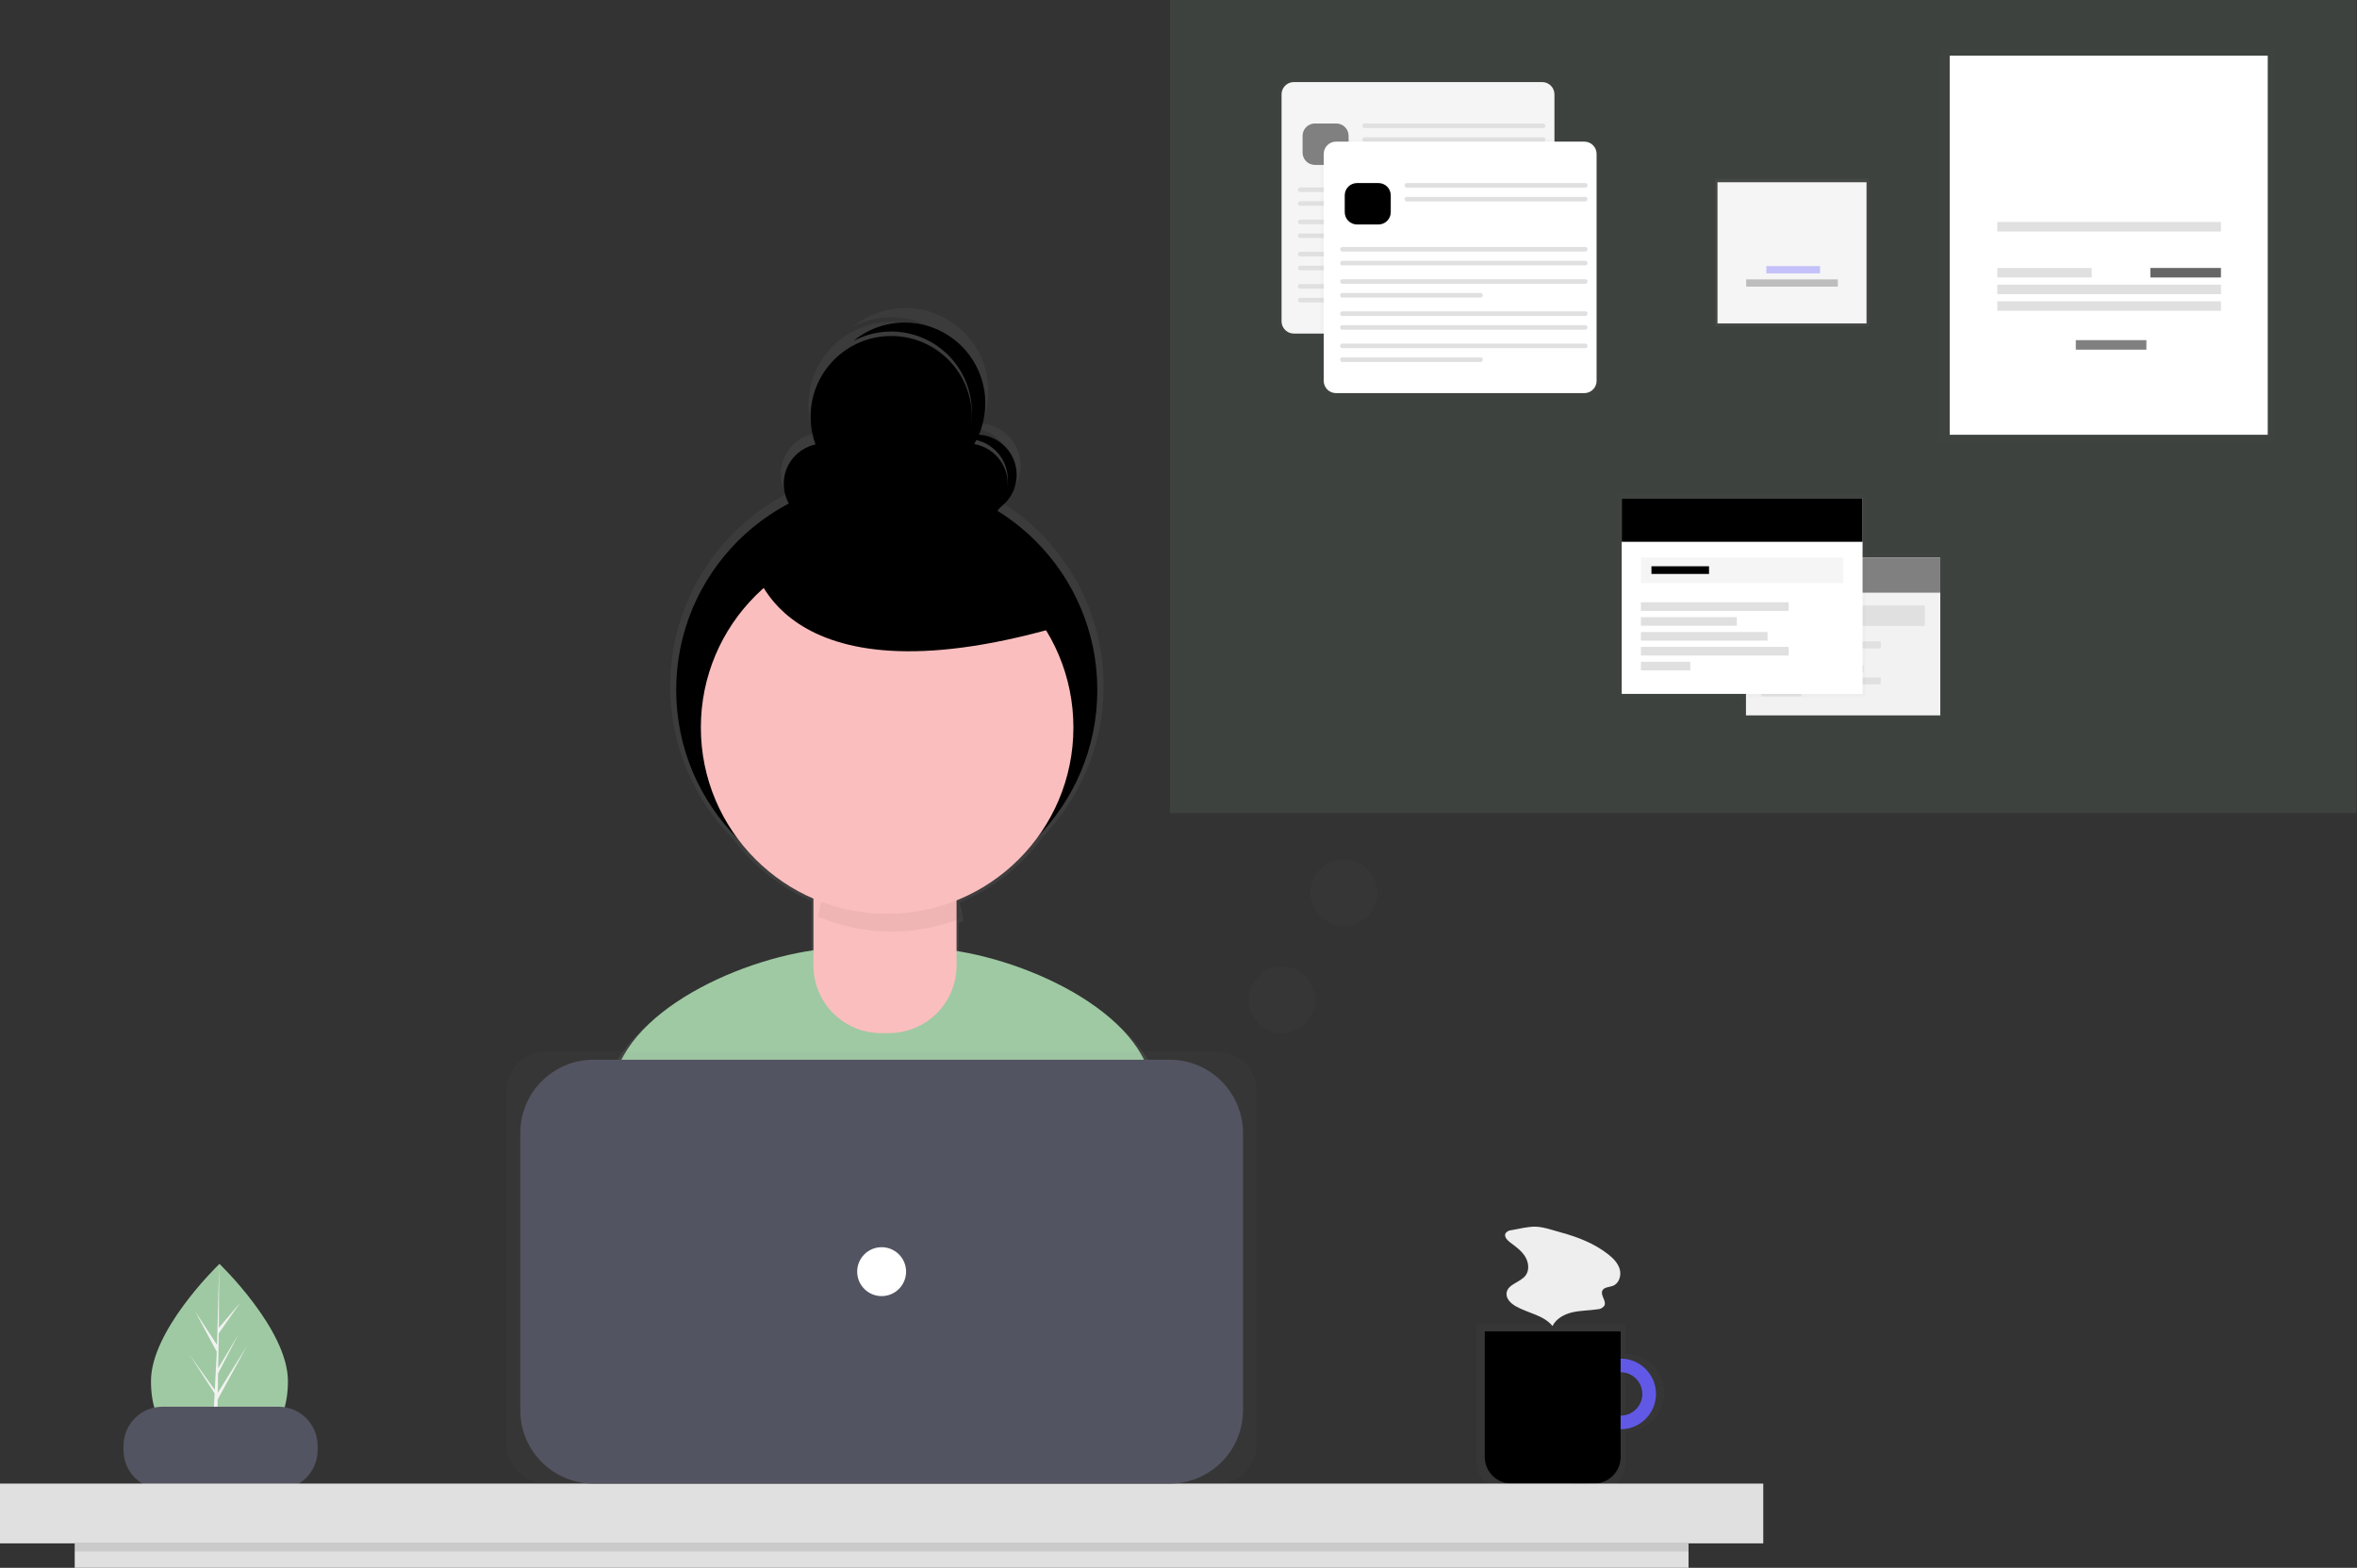 <svg width="863" height="574" viewBox="0 0 863 574" fill="none" xmlns="http://www.w3.org/2000/svg">
<rect x="0" y="0" width="863" height="574" fill="#333333" stroke="none"/>
<g id="undraw_Organizing_projects_0p9a 1" clip-path="url(#clip0)">
<path id="Vector" d="M105.422 505.622C105.422 524.503 94.198 531.096 80.353 531.096C80.031 531.096 79.71 531.092 79.391 531.083C78.75 531.069 78.114 531.042 77.487 530.996C64.99 530.113 55.282 523.18 55.282 505.622C55.282 487.453 78.497 464.525 80.248 462.823L80.252 462.821C80.318 462.755 80.353 462.722 80.353 462.722C80.353 462.722 105.422 486.74 105.422 505.622Z" fill="#9FC9A3"/>
<path id="Vector_2" d="M79.438 528.207L88.608 515.395L79.415 529.613L79.391 531.083C78.75 531.069 78.114 531.042 77.487 530.996L78.475 512.107L78.468 511.961L78.485 511.933L78.577 510.149L69.362 495.895L78.605 508.811L78.628 509.189L79.375 494.917L71.486 480.189L79.471 492.41L80.248 462.823L80.252 462.722V462.821L80.123 486.153L87.976 476.903L80.09 488.162L79.882 500.94L87.216 488.678L79.851 502.822L79.736 509.926L90.382 492.856L79.696 512.405L79.438 528.207Z" fill="#F2F2F2"/>
<path id="Vector_3" d="M423.935 396.448C417.237 372.135 380.046 354.216 351.027 349.59V337.911C351.564 337.711 352.097 337.506 352.628 337.294C352.475 334.96 352.006 332.657 351.234 330.45C363.629 325.41 374.333 316.944 382.092 306.043C390.259 297.496 396.413 287.233 400.105 276.004C403.797 264.774 404.934 252.861 403.432 241.136C401.93 229.411 397.828 218.169 391.425 208.232C385.022 198.296 376.48 189.915 366.423 183.703C369.181 181.963 371.324 179.402 372.548 176.38C373.773 173.358 374.018 170.028 373.249 166.859C372.48 163.69 370.735 160.843 368.261 158.719C365.788 156.595 362.709 155.301 359.461 155.02C362.113 148.757 362.588 141.786 360.809 135.221C359.031 128.657 355.102 122.879 349.651 118.811C344.2 114.744 337.543 112.622 330.744 112.786C323.945 112.949 317.397 115.389 312.148 119.714C316.778 117.25 321.967 116.027 327.21 116.164C332.453 116.3 337.571 117.792 342.067 120.493C346.563 123.194 350.282 127.013 352.864 131.578C355.446 136.143 356.803 141.299 356.801 146.544C356.801 146.811 356.785 147.073 356.779 147.338C356.646 142.939 355.559 138.622 353.593 134.684C351.628 130.746 348.83 127.283 345.394 124.533C341.959 121.782 337.966 119.811 333.694 118.756C329.421 117.701 324.97 117.586 320.649 118.42C316.328 119.254 312.239 121.016 308.666 123.586C305.093 126.155 302.121 129.47 299.955 133.301C297.789 137.132 296.481 141.388 296.122 145.775C295.763 150.161 296.361 154.573 297.874 158.705C295.553 159.207 293.382 160.246 291.535 161.739C289.688 163.231 288.216 165.136 287.238 167.3C286.261 169.464 285.804 171.827 285.904 174.2C286.005 176.572 286.66 178.888 287.817 180.962C276.821 186.74 267.335 195.018 260.121 205.131C252.908 215.244 248.169 226.909 246.287 239.187C244.404 251.466 245.43 264.014 249.282 275.824C253.134 287.633 259.704 298.374 268.464 307.181C275.845 317.126 285.718 324.949 297.086 329.862V349.329C267.76 353.519 229.14 371.771 222.392 396.684C216.512 418.393 210.234 442.235 207.111 456.233C233.882 475.044 290.056 486.089 325.26 486.089C358.708 486.089 413.378 476.12 439.361 458.992C436.547 443.611 430.072 418.722 423.935 396.448ZM370.308 171.869C370.308 172.146 370.296 172.42 370.282 172.693C370.085 169.26 368.731 165.995 366.439 163.431C364.147 160.868 361.053 159.157 357.663 158.58C357.958 158.081 358.238 157.574 358.505 157.059C361.858 157.827 364.851 159.711 366.995 162.401C369.139 165.091 370.307 168.429 370.308 171.869V171.869Z" fill="url(#paint0_linear)"/>
<path id="Vector_4" d="M325.203 480.773C357.698 480.773 410.811 471.088 436.053 454.447C433.319 439.504 427.028 415.324 421.067 393.685C413.474 366.126 365.555 347.021 336.97 347.021H309.424C280.75 347.021 232.761 366.237 225.265 393.914C219.552 415.005 213.453 438.168 210.419 451.767C236.427 470.042 291.001 480.773 325.203 480.773Z" fill="#9FC9A3"/>
<path id="Vector_5" d="M324.68 329.687C367.257 329.687 401.772 295.172 401.772 252.595C401.772 210.018 367.257 175.503 324.68 175.503C282.103 175.503 247.588 210.018 247.588 252.595C247.588 295.172 282.103 329.687 324.68 329.687Z" fill="black"/>
<path id="Vector_6" d="M303.866 306.181H344.201C345.801 306.181 347.336 306.817 348.468 307.949C349.6 309.08 350.236 310.615 350.236 312.216V353.458C350.236 356.712 349.595 359.934 348.35 362.94C347.104 365.947 345.279 368.679 342.978 370.98C340.677 373.281 337.945 375.106 334.939 376.351C331.932 377.596 328.71 378.237 325.456 378.237H322.611C319.357 378.237 316.135 377.596 313.128 376.351C310.122 375.106 307.39 373.281 305.089 370.98C302.788 368.679 300.963 365.947 299.717 362.94C298.472 359.934 297.831 356.712 297.831 353.458V312.216C297.831 311.423 297.987 310.639 298.291 309.906C298.594 309.174 299.038 308.509 299.599 307.949C300.159 307.388 300.824 306.944 301.557 306.64C302.289 306.337 303.074 306.181 303.866 306.181V306.181Z" fill="#FBBEBE"/>
<path id="Vector_7" opacity="0.05" d="M326.454 341.097C335.134 341.102 343.734 339.445 351.79 336.215C351.378 329.853 348.56 323.885 343.909 319.524C339.257 315.163 333.121 312.734 326.745 312.732H324.597C318.327 312.733 312.284 315.079 307.656 319.309C303.027 323.539 300.148 329.347 299.583 335.591C308.073 339.234 317.216 341.107 326.454 341.097V341.097Z" fill="black"/>
<path id="Vector_8" d="M324.817 334.547C362.484 334.547 393.02 304.011 393.02 266.344C393.02 228.676 362.484 198.141 324.817 198.141C287.149 198.141 256.614 228.676 256.614 266.344C256.614 304.011 287.149 334.547 324.817 334.547Z" fill="#FBBEBE"/>
<path id="Vector_9" d="M301.717 191.905C309.87 191.905 316.479 185.296 316.479 177.143C316.479 168.99 309.87 162.381 301.717 162.381C293.564 162.381 286.954 168.99 286.954 177.143C286.954 185.296 293.564 191.905 301.717 191.905Z" fill="black"/>
<path id="Vector_10" d="M354.205 191.905C362.358 191.905 368.967 185.296 368.967 177.143C368.967 168.99 362.358 162.381 354.205 162.381C346.052 162.381 339.442 168.99 339.442 177.143C339.442 185.296 346.052 191.905 354.205 191.905Z" fill="black"/>
<path id="Vector_11" d="M326.32 182.064C342.626 182.064 355.845 168.845 355.845 152.539C355.845 136.233 342.626 123.014 326.32 123.014C310.014 123.014 296.796 136.233 296.796 152.539C296.796 168.845 310.014 182.064 326.32 182.064Z" fill="black"/>
<path id="Vector_12" d="M357.485 159.1C354.55 159.096 351.68 159.97 349.247 161.612C352.634 160.402 356.346 160.47 359.686 161.805C363.026 163.139 365.763 165.647 367.384 168.858C369.005 172.068 369.397 175.76 368.487 179.24C367.577 182.719 365.428 185.747 362.443 187.753C365.72 186.586 368.479 184.299 370.233 181.296C371.988 178.293 372.625 174.766 372.032 171.339C371.439 167.911 369.654 164.804 366.992 162.564C364.331 160.325 360.964 159.098 357.485 159.1V159.1Z" fill="black"/>
<path id="Vector_13" d="M331.241 118.094C324.388 118.083 317.746 120.467 312.464 124.833C318.926 121.398 326.433 120.485 333.53 122.271C340.626 124.058 346.806 128.416 350.871 134.502C354.937 140.587 356.597 147.965 355.53 155.205C354.463 162.445 350.745 169.03 345.097 173.684C350.915 170.593 355.531 165.645 358.212 159.627C360.892 153.609 361.483 146.867 359.889 140.475C358.296 134.083 354.61 128.407 349.419 124.351C344.228 120.296 337.829 118.093 331.241 118.094V118.094Z" fill="black"/>
<path id="Vector_14" d="M275.472 205.027C275.472 205.027 283.674 259.156 387.01 229.631L336.162 185.344L275.472 205.027Z" fill="black"/>
<path id="Vector_15" d="M101.985 515.012H59.525C51.629 515.012 45.227 521.413 45.227 529.309V530.951C45.227 538.847 51.629 545.248 59.525 545.248H101.985C109.881 545.248 116.283 538.847 116.283 530.951V529.309C116.283 521.413 109.881 515.012 101.985 515.012Z" fill="#535461"/>
<g id="Group" opacity="0.7">
<path id="Vector_16" opacity="0.7" d="M595.133 495.697V484.802H540.658V535.192C540.658 538.009 541.777 540.711 543.769 542.703C545.761 544.696 548.463 545.815 551.281 545.815H584.511C587.328 545.815 590.03 544.696 592.022 542.703C594.014 540.711 595.133 538.009 595.133 535.192V524.025C598.89 524.025 602.493 522.532 605.149 519.876C607.805 517.22 609.297 513.617 609.297 509.861C609.297 506.105 607.805 502.502 605.149 499.846C602.493 497.19 598.89 495.697 595.133 495.697V495.697ZM595.133 518.577V501.145C597.444 501.147 599.658 502.067 601.291 503.701C602.923 505.335 603.84 507.551 603.84 509.861C603.84 512.171 602.923 514.387 601.291 516.021C599.658 517.655 597.444 518.575 595.133 518.577V518.577Z" fill="url(#paint1_linear)"/>
</g>
<path id="Vector_17" d="M593.381 497.403C590.823 497.403 588.323 498.161 586.196 499.582C584.069 501.003 582.412 503.023 581.433 505.386C580.454 507.749 580.198 510.349 580.697 512.858C581.196 515.366 582.428 517.67 584.236 519.479C586.045 521.288 588.349 522.519 590.858 523.018C593.366 523.517 595.967 523.261 598.33 522.282C600.693 521.303 602.712 519.646 604.133 517.519C605.554 515.393 606.313 512.892 606.313 510.335C606.313 508.636 605.978 506.955 605.328 505.386C604.678 503.817 603.726 502.391 602.525 501.19C601.324 499.99 599.899 499.037 598.33 498.387C596.761 497.737 595.079 497.403 593.381 497.403ZM593.381 518.293C591.807 518.293 590.268 517.826 588.959 516.952C587.651 516.077 586.631 514.834 586.028 513.38C585.426 511.926 585.268 510.326 585.575 508.782C585.883 507.238 586.64 505.82 587.753 504.707C588.866 503.594 590.284 502.836 591.828 502.529C593.372 502.222 594.972 502.38 596.426 502.982C597.88 503.585 599.123 504.605 599.998 505.913C600.872 507.222 601.339 508.761 601.339 510.335C601.339 512.445 600.5 514.469 599.008 515.962C597.516 517.454 595.491 518.293 593.381 518.293Z" fill="#6C63FF"/>
<path id="Vector_18" opacity="0.1" d="M593.381 497.403C590.823 497.403 588.323 498.161 586.196 499.582C584.069 501.003 582.412 503.023 581.433 505.386C580.454 507.749 580.198 510.349 580.697 512.858C581.196 515.366 582.428 517.67 584.236 519.479C586.045 521.288 588.349 522.519 590.858 523.018C593.366 523.517 595.967 523.261 598.33 522.282C600.693 521.303 602.712 519.646 604.133 517.519C605.554 515.393 606.313 512.892 606.313 510.335C606.313 508.636 605.978 506.955 605.328 505.386C604.678 503.817 603.726 502.391 602.525 501.19C601.324 499.99 599.899 499.037 598.33 498.387C596.761 497.737 595.079 497.403 593.381 497.403ZM593.381 518.293C591.807 518.293 590.268 517.826 588.959 516.952C587.651 516.077 586.631 514.834 586.028 513.38C585.426 511.926 585.268 510.326 585.575 508.782C585.883 507.238 586.64 505.82 587.753 504.707C588.866 503.594 590.284 502.836 591.828 502.529C593.372 502.222 594.972 502.38 596.426 502.982C597.88 503.585 599.123 504.605 599.998 505.913C600.872 507.222 601.339 508.761 601.339 510.335C601.339 512.445 600.5 514.469 599.008 515.962C597.516 517.454 595.491 518.293 593.381 518.293Z" fill="black"/>
<path id="Vector_19" d="M543.642 487.455H593.381V533.412C593.381 535.998 592.354 538.478 590.525 540.306C588.697 542.135 586.217 543.162 583.631 543.162H553.392C550.806 543.162 548.326 542.135 546.498 540.306C544.669 538.478 543.642 535.998 543.642 533.412V487.455Z" fill="black"/>
<path id="Vector_20" d="M645.606 543.162H0V565.047H645.606V543.162Z" fill="#E0E0E0"/>
<g id="Group_2" opacity="0.7">
<path id="Vector_21" opacity="0.7" d="M445.581 385.061H200.025C192.017 385.061 185.525 391.553 185.525 399.561V528.662C185.525 536.67 192.017 543.162 200.025 543.162H445.581C453.59 543.162 460.081 536.67 460.081 528.662V399.561C460.081 391.553 453.59 385.061 445.581 385.061Z" fill="url(#paint2_linear)"/>
</g>
<path id="Vector_22" d="M428.272 387.978H217.334C202.513 387.978 190.499 399.992 190.499 414.813V516.327C190.499 531.148 202.513 543.162 217.334 543.162H428.272C443.093 543.162 455.108 531.148 455.108 516.327V414.813C455.108 399.992 443.093 387.978 428.272 387.978Z" fill="#535461"/>
<path id="Vector_23" d="M322.803 474.523C327.748 474.523 331.756 470.515 331.756 465.57C331.756 460.625 327.748 456.617 322.803 456.617C317.858 456.617 313.85 460.625 313.85 465.57C313.85 470.515 317.858 474.523 322.803 474.523Z" fill="white"/>
<path id="Vector_24" d="M618.25 565.047H27.356V574H618.25V565.047Z" fill="#E0E0E0"/>
<path id="Vector_25" opacity="0.1" d="M618.25 565.047H27.356V568.031H618.25V565.047Z" fill="black"/>
<path id="Vector_26" opacity="0.1" d="M584.428 487.455V533.463C584.428 536.035 583.406 538.502 581.587 540.321C579.768 542.14 577.301 543.162 574.729 543.162H579.703C582.275 543.162 584.742 542.14 586.561 540.321C588.38 538.502 589.402 536.035 589.402 533.463V487.455H584.428Z" fill="black"/>
<path id="Vector_27" d="M553.458 450.373C553.032 450.387 552.615 450.494 552.235 450.686C551.856 450.879 551.523 451.153 551.261 451.488C550.609 452.671 551.791 454.005 552.87 454.817C554.863 456.319 556.964 457.794 558.319 459.889C559.674 461.985 560.099 464.91 558.618 466.918C556.684 469.541 552.071 470.105 551.624 473.332C551.337 475.405 553.129 477.173 554.944 478.212C559.424 480.779 565.2 481.464 568.445 485.48C569.788 482.719 572.79 481.123 575.783 480.442C578.776 479.76 581.886 479.811 584.921 479.349C585.417 479.339 585.903 479.213 586.341 478.981C586.779 478.749 587.156 478.417 587.442 478.012C588.29 476.29 585.873 474.225 586.707 472.497C587.342 471.181 589.208 471.284 590.57 470.757C592.789 469.899 593.704 467.044 593.074 464.75C592.444 462.457 590.666 460.664 588.796 459.195C583.755 455.234 577.695 452.905 571.565 451.229C568.714 450.45 565.367 449.228 562.406 449.11C559.547 448.996 556.287 449.889 553.458 450.373Z" fill="#EEEEEE"/>
<path id="Vector_28" opacity="0.1" d="M862.844 0H428.368V297.668H862.844V0Z" fill="#9FC9A3"/>
<g id="Group_3" opacity="0.5">
<path id="Vector_29" opacity="0.5" d="M565.759 29.316H472.483C469.998 29.316 467.983 31.331 467.983 33.816V119.178C467.983 121.663 469.998 123.678 472.483 123.678H565.759C568.245 123.678 570.259 121.663 570.259 119.178V33.816C570.259 31.331 568.245 29.316 565.759 29.316Z" fill="url(#paint3_linear)"/>
</g>
<path id="Vector_30" d="M564.648 30.047H473.732C471.247 30.047 469.232 32.062 469.232 34.547V117.621C469.232 120.107 471.247 122.121 473.732 122.121H564.648C567.134 122.121 569.148 120.107 569.148 117.621V34.547C569.148 32.062 567.134 30.047 564.648 30.047Z" fill="#F5F5F5"/>
<path id="Vector_31" d="M489.282 45.213H481.432C478.947 45.213 476.932 47.227 476.932 49.713V55.878C476.932 58.363 478.947 60.378 481.432 60.378H489.282C491.768 60.378 493.782 58.363 493.782 55.878V49.713C493.782 47.227 491.768 45.213 489.282 45.213Z" fill="#808080"/>
<path id="Vector_32" d="M565.026 45.213H499.634C499.194 45.213 498.838 45.569 498.838 46.01V46.101C498.838 46.541 499.194 46.898 499.634 46.898H565.026C565.466 46.898 565.823 46.541 565.823 46.101V46.01C565.823 45.569 565.466 45.213 565.026 45.213Z" fill="#E0E0E0"/>
<path id="Vector_33" d="M565.026 50.268H499.634C499.194 50.268 498.838 50.625 498.838 51.065V51.156C498.838 51.596 499.194 51.953 499.634 51.953H565.026C565.466 51.953 565.823 51.596 565.823 51.156V51.065C565.823 50.625 565.466 50.268 565.026 50.268Z" fill="#E0E0E0"/>
<path id="Vector_34" d="M565.026 68.616H476.044C475.604 68.616 475.247 68.973 475.247 69.413V69.504C475.247 69.944 475.604 70.301 476.044 70.301H565.026C565.466 70.301 565.823 69.944 565.823 69.504V69.413C565.823 68.973 565.466 68.616 565.026 68.616Z" fill="#E0E0E0"/>
<path id="Vector_35" d="M565.026 73.671H476.044C475.604 73.671 475.247 74.028 475.247 74.468V74.559C475.247 74.999 475.604 75.356 476.044 75.356H565.026C565.466 75.356 565.823 74.999 565.823 74.559V74.468C565.823 74.028 565.466 73.671 565.026 73.671Z" fill="#E0E0E0"/>
<path id="Vector_36" d="M565.026 80.411H476.044C475.604 80.411 475.247 80.768 475.247 81.208V81.3C475.247 81.74 475.604 82.096 476.044 82.096H565.026C565.466 82.096 565.823 81.74 565.823 81.3V81.208C565.823 80.768 565.466 80.411 565.026 80.411Z" fill="#E0E0E0"/>
<path id="Vector_37" d="M526.686 85.466H476.044C475.604 85.466 475.247 85.823 475.247 86.263V86.355C475.247 86.795 475.604 87.151 476.044 87.151H526.686C527.126 87.151 527.483 86.795 527.483 86.355V86.263C527.483 85.823 527.126 85.466 526.686 85.466Z" fill="#E0E0E0"/>
<path id="Vector_38" d="M565.026 92.19H476.044C475.604 92.19 475.247 92.547 475.247 92.987V93.079C475.247 93.519 475.604 93.875 476.044 93.875H565.026C565.466 93.875 565.823 93.519 565.823 93.079V92.987C565.823 92.547 565.466 92.19 565.026 92.19Z" fill="#E0E0E0"/>
<path id="Vector_39" d="M565.026 97.246H476.044C475.604 97.246 475.247 97.602 475.247 98.042V98.134C475.247 98.574 475.604 98.93 476.044 98.93H565.026C565.466 98.93 565.823 98.574 565.823 98.134V98.042C565.823 97.602 565.466 97.246 565.026 97.246Z" fill="#E0E0E0"/>
<path id="Vector_40" d="M565.026 103.986H476.044C475.604 103.986 475.247 104.342 475.247 104.782V104.874C475.247 105.314 475.604 105.671 476.044 105.671H565.026C565.466 105.671 565.823 105.314 565.823 104.874V104.782C565.823 104.342 565.466 103.986 565.026 103.986Z" fill="#E0E0E0"/>
<path id="Vector_41" d="M526.686 109.041H476.044C475.604 109.041 475.247 109.397 475.247 109.838V109.929C475.247 110.369 475.604 110.726 476.044 110.726H526.686C527.126 110.726 527.483 110.369 527.483 109.929V109.838C527.483 109.397 527.126 109.041 526.686 109.041Z" fill="#E0E0E0"/>
<g id="Group_4" opacity="0.5">
<path id="Vector_42" opacity="0.5" d="M581.195 51.121H487.919C485.434 51.121 483.419 53.136 483.419 55.621V140.984C483.419 143.469 485.434 145.484 487.919 145.484H581.195C583.68 145.484 585.695 143.469 585.695 140.984V55.621C585.695 53.136 583.68 51.121 581.195 51.121Z" fill="url(#paint4_linear)"/>
</g>
<path id="Vector_43" d="M580.084 51.853H489.167C486.682 51.853 484.667 53.868 484.667 56.353V139.427C484.667 141.912 486.682 143.927 489.167 143.927H580.084C582.569 143.927 584.584 141.912 584.584 139.427V56.353C584.584 53.868 582.569 51.853 580.084 51.853Z" fill="white"/>
<path id="Vector_44" d="M504.718 67.018H496.867C494.382 67.018 492.367 69.033 492.367 71.518V77.684C492.367 80.169 494.382 82.184 496.867 82.184H504.718C507.203 82.184 509.218 80.169 509.218 77.684V71.518C509.218 69.033 507.203 67.018 504.718 67.018Z" fill="black"/>
<path id="Vector_45" d="M580.462 67.018H515.07C514.63 67.018 514.273 67.375 514.273 67.815V67.907C514.273 68.347 514.63 68.703 515.07 68.703H580.462C580.902 68.703 581.258 68.347 581.258 67.907V67.815C581.258 67.375 580.902 67.018 580.462 67.018Z" fill="#E0E0E0"/>
<path id="Vector_46" d="M580.462 72.073H515.07C514.63 72.073 514.273 72.43 514.273 72.87V72.962C514.273 73.402 514.63 73.758 515.07 73.758H580.462C580.902 73.758 581.258 73.402 581.258 72.962V72.87C581.258 72.43 580.902 72.073 580.462 72.073Z" fill="#E0E0E0"/>
<path id="Vector_47" d="M580.462 90.422H491.479C491.039 90.422 490.682 90.778 490.682 91.219V91.31C490.682 91.75 491.039 92.107 491.479 92.107H580.462C580.902 92.107 581.258 91.75 581.258 91.31V91.219C581.258 90.778 580.902 90.422 580.462 90.422Z" fill="#E0E0E0"/>
<path id="Vector_48" d="M580.462 95.477H491.479C491.039 95.477 490.682 95.834 490.682 96.274V96.365C490.682 96.805 491.039 97.162 491.479 97.162H580.462C580.902 97.162 581.258 96.805 581.258 96.365V96.274C581.258 95.834 580.902 95.477 580.462 95.477Z" fill="#E0E0E0"/>
<path id="Vector_49" d="M580.462 102.217H491.479C491.039 102.217 490.682 102.574 490.682 103.014V103.105C490.682 103.545 491.039 103.902 491.479 103.902H580.462C580.902 103.902 581.258 103.545 581.258 103.105V103.014C581.258 102.574 580.902 102.217 580.462 102.217Z" fill="#E0E0E0"/>
<path id="Vector_50" d="M542.122 107.272H491.479C491.039 107.272 490.682 107.629 490.682 108.069V108.16C490.682 108.6 491.039 108.957 491.479 108.957H542.122C542.562 108.957 542.919 108.6 542.919 108.16V108.069C542.919 107.629 542.562 107.272 542.122 107.272Z" fill="#E0E0E0"/>
<path id="Vector_51" d="M580.462 113.996H491.479C491.039 113.996 490.682 114.353 490.682 114.793V114.884C490.682 115.324 491.039 115.681 491.479 115.681H580.462C580.902 115.681 581.258 115.324 581.258 114.884V114.793C581.258 114.353 580.902 113.996 580.462 113.996Z" fill="#E0E0E0"/>
<path id="Vector_52" d="M580.462 119.051H491.479C491.039 119.051 490.682 119.408 490.682 119.848V119.939C490.682 120.379 491.039 120.736 491.479 120.736H580.462C580.902 120.736 581.258 120.379 581.258 119.939V119.848C581.258 119.408 580.902 119.051 580.462 119.051Z" fill="#E0E0E0"/>
<path id="Vector_53" d="M580.462 125.791H491.479C491.039 125.791 490.682 126.148 490.682 126.588V126.679C490.682 127.12 491.039 127.476 491.479 127.476H580.462C580.902 127.476 581.258 127.12 581.258 126.679V126.588C581.258 126.148 580.902 125.791 580.462 125.791Z" fill="#E0E0E0"/>
<path id="Vector_54" d="M542.122 130.846H491.479C491.039 130.846 490.682 131.203 490.682 131.643V131.735C490.682 132.175 491.039 132.531 491.479 132.531H542.122C542.562 132.531 542.919 132.175 542.919 131.735V131.643C542.919 131.203 542.562 130.846 542.122 130.846Z" fill="#E0E0E0"/>
<path id="Vector_55" d="M684.295 65.397H627.965V119.518H684.295V65.397Z" fill="url(#paint5_linear)"/>
<path id="Vector_56" d="M683.411 66.722H628.848V118.414H683.411V66.722Z" fill="#F5F5F5"/>
<g id="Group_5" opacity="0.6">
<path id="Vector_57" opacity="0.6" d="M666.402 97.428H646.741V100.079H666.402V97.428Z" fill="#6C63FF"/>
</g>
<path id="Vector_58" d="M672.918 102.288H639.341V104.939H672.918V102.288Z" fill="#BDBDBD"/>
<g id="Group_6" opacity="0.5">
<path id="Vector_59" opacity="0.5" d="M832.931 18.041H710.096V162.365H832.931V18.041Z" fill="url(#paint6_linear)"/>
</g>
<path id="Vector_60" d="M830.318 20.364H713.871V159.17H830.318V20.364Z" fill="white"/>
<path id="Vector_61" d="M813.185 81.264H731.295V84.748H813.185V81.264Z" fill="#E0E0E0"/>
<path id="Vector_62" d="M813.185 104.204H731.295V107.689H813.185V104.204Z" fill="#E0E0E0"/>
<path id="Vector_63" d="M813.185 110.303H731.295V113.787H813.185V110.303Z" fill="#E0E0E0"/>
<path id="Vector_64" d="M765.851 98.106H731.295V101.591H765.851V98.106Z" fill="#E0E0E0"/>
<path id="Vector_65" opacity="0.6" d="M813.185 98.106H787.34V101.591H813.185V98.106Z" fill="black"/>
<path id="Vector_66" d="M785.888 124.532H760.043V128.016H785.888V124.532Z" fill="#808080"/>
<g id="Group_7" opacity="0.5">
<path id="Vector_67" opacity="0.5" d="M711.412 202.956H638.426V262.903H711.412V202.956Z" fill="url(#paint7_linear)"/>
</g>
<path id="Vector_68" d="M710.42 204.089H639.277V261.911H710.42V204.089Z" fill="#F2F2F2"/>
<path id="Vector_69" d="M710.42 204.089H639.277V216.986H710.42V204.089Z" fill="#808080"/>
<path id="Vector_70" d="M704.751 221.663H644.946V229.174H704.751V221.663Z" fill="#E0E0E0"/>
<path id="Vector_71" d="M688.595 234.843H644.946V237.394H688.595V234.843Z" fill="#E0E0E0"/>
<path id="Vector_72" d="M673.29 239.236H644.946V241.787H673.29V239.236Z" fill="#E0E0E0"/>
<path id="Vector_73" d="M682.36 243.629H644.946V246.18H682.36V243.629Z" fill="#E0E0E0"/>
<path id="Vector_74" d="M688.595 248.023H644.946V250.574H688.595V248.023Z" fill="#E0E0E0"/>
<path id="Vector_75" d="M659.543 252.416H644.946V254.967H659.543V252.416Z" fill="#E0E0E0"/>
<g id="Group_8" opacity="0.5">
<path id="Vector_76" opacity="0.5" d="M683.191 180.968H592.726V255.272H683.191V180.968Z" fill="url(#paint8_linear)"/>
</g>
<path id="Vector_77" d="M681.961 182.374H593.78V254.042H681.961V182.374Z" fill="white"/>
<path id="Vector_78" d="M681.961 182.374H593.78V198.359H681.961V182.374Z" fill="black"/>
<path id="Vector_79" d="M674.935 204.155H600.807V213.465H674.935V204.155Z" fill="#F5F5F5"/>
<path id="Vector_80" d="M654.909 220.492H600.807V223.653H654.909V220.492Z" fill="#E0E0E0"/>
<path id="Vector_81" d="M635.938 225.937H600.807V229.099H635.938V225.937Z" fill="#E0E0E0"/>
<path id="Vector_82" d="M647.181 231.382H600.807V234.544H647.181V231.382Z" fill="#E0E0E0"/>
<path id="Vector_83" d="M654.909 236.828H600.807V239.99H654.909V236.828Z" fill="#E0E0E0"/>
<path id="Vector_84" d="M618.899 242.273H600.807V245.435H618.899V242.273Z" fill="#E0E0E0"/>
<path id="Vector_85" d="M625.75 207.317H604.671V210.128H625.75V207.317Z" fill="black"/>
<path id="Vector_86" opacity="0.1" d="M469.373 378.286C476.119 378.286 481.587 372.818 481.587 366.072C481.587 359.326 476.119 353.858 469.373 353.858C462.627 353.858 457.159 359.326 457.159 366.072C457.159 372.818 462.627 378.286 469.373 378.286Z" fill="#535461"/>
<path id="Vector_87" opacity="0.1" d="M492.057 339.026C498.802 339.026 504.271 333.558 504.271 326.812C504.271 320.066 498.802 314.598 492.057 314.598C485.311 314.598 479.842 320.066 479.842 326.812C479.842 333.558 485.311 339.026 492.057 339.026Z" fill="#535461"/>
</g>
<defs>
<linearGradient id="paint0_linear" x1="323.236" y1="486.089" x2="323.236" y2="112.777" gradientUnits="userSpaceOnUse">
<stop stop-color="#808080" stop-opacity="0.25"/>
<stop offset="0.535" stop-color="#808080" stop-opacity="0.12"/>
<stop offset="1" stop-color="#808080" stop-opacity="0.1"/>
</linearGradient>
<linearGradient id="paint1_linear" x1="51577.7" y1="43731.4" x2="51577.7" y2="40008.9" gradientUnits="userSpaceOnUse">
<stop stop-color="#808080" stop-opacity="0.25"/>
<stop offset="0.535" stop-color="#808080" stop-opacity="0.12"/>
<stop offset="1" stop-color="#808080" stop-opacity="0.1"/>
</linearGradient>
<linearGradient id="paint2_linear" x1="88813.3" y1="86259.7" x2="88813.3" y2="61263.7" gradientUnits="userSpaceOnUse">
<stop stop-color="#808080" stop-opacity="0.25"/>
<stop offset="0.535" stop-color="#808080" stop-opacity="0.12"/>
<stop offset="1" stop-color="#808080" stop-opacity="0.1"/>
</linearGradient>
<linearGradient id="paint3_linear" x1="53561.6" y1="11699.9" x2="53561.6" y2="2795.62" gradientUnits="userSpaceOnUse">
<stop stop-color="#808080" stop-opacity="0.25"/>
<stop offset="0.535" stop-color="#808080" stop-opacity="0.12"/>
<stop offset="1" stop-color="#808080" stop-opacity="0.1"/>
</linearGradient>
<linearGradient id="paint4_linear" x1="55155.6" y1="13779.3" x2="55155.6" y2="4875.05" gradientUnits="userSpaceOnUse">
<stop stop-color="#808080" stop-opacity="0.25"/>
<stop offset="0.535" stop-color="#808080" stop-opacity="0.12"/>
<stop offset="1" stop-color="#808080" stop-opacity="0.1"/>
</linearGradient>
<linearGradient id="paint5_linear" x1="37588.1" y1="6533.91" x2="37588.1" y2="3604.77" gradientUnits="userSpaceOnUse">
<stop stop-color="#808080" stop-opacity="0.25"/>
<stop offset="0.535" stop-color="#808080" stop-opacity="0.12"/>
<stop offset="1" stop-color="#808080" stop-opacity="0.1"/>
</linearGradient>
<linearGradient id="paint6_linear" x1="95479.1" y1="23451.2" x2="95479.1" y2="2621.72" gradientUnits="userSpaceOnUse">
<stop stop-color="#808080" stop-opacity="0.25"/>
<stop offset="0.535" stop-color="#808080" stop-opacity="0.12"/>
<stop offset="1" stop-color="#808080" stop-opacity="0.1"/>
</linearGradient>
<linearGradient id="paint7_linear" x1="49898.1" y1="15963.4" x2="49898.1" y2="12369.7" gradientUnits="userSpaceOnUse">
<stop stop-color="#808080" stop-opacity="0.25"/>
<stop offset="0.535" stop-color="#808080" stop-opacity="0.12"/>
<stop offset="1" stop-color="#808080" stop-opacity="0.1"/>
</linearGradient>
<linearGradient id="paint8_linear" x1="58305.1" y1="19148.6" x2="58305.1" y2="13627.6" gradientUnits="userSpaceOnUse">
<stop stop-color="#808080" stop-opacity="0.25"/>
<stop offset="0.535" stop-color="#808080" stop-opacity="0.12"/>
<stop offset="1" stop-color="#808080" stop-opacity="0.1"/>
</linearGradient>
<clipPath id="clip0">
<rect width="862.844" height="574" fill="white"/>
</clipPath>
</defs>
</svg>
